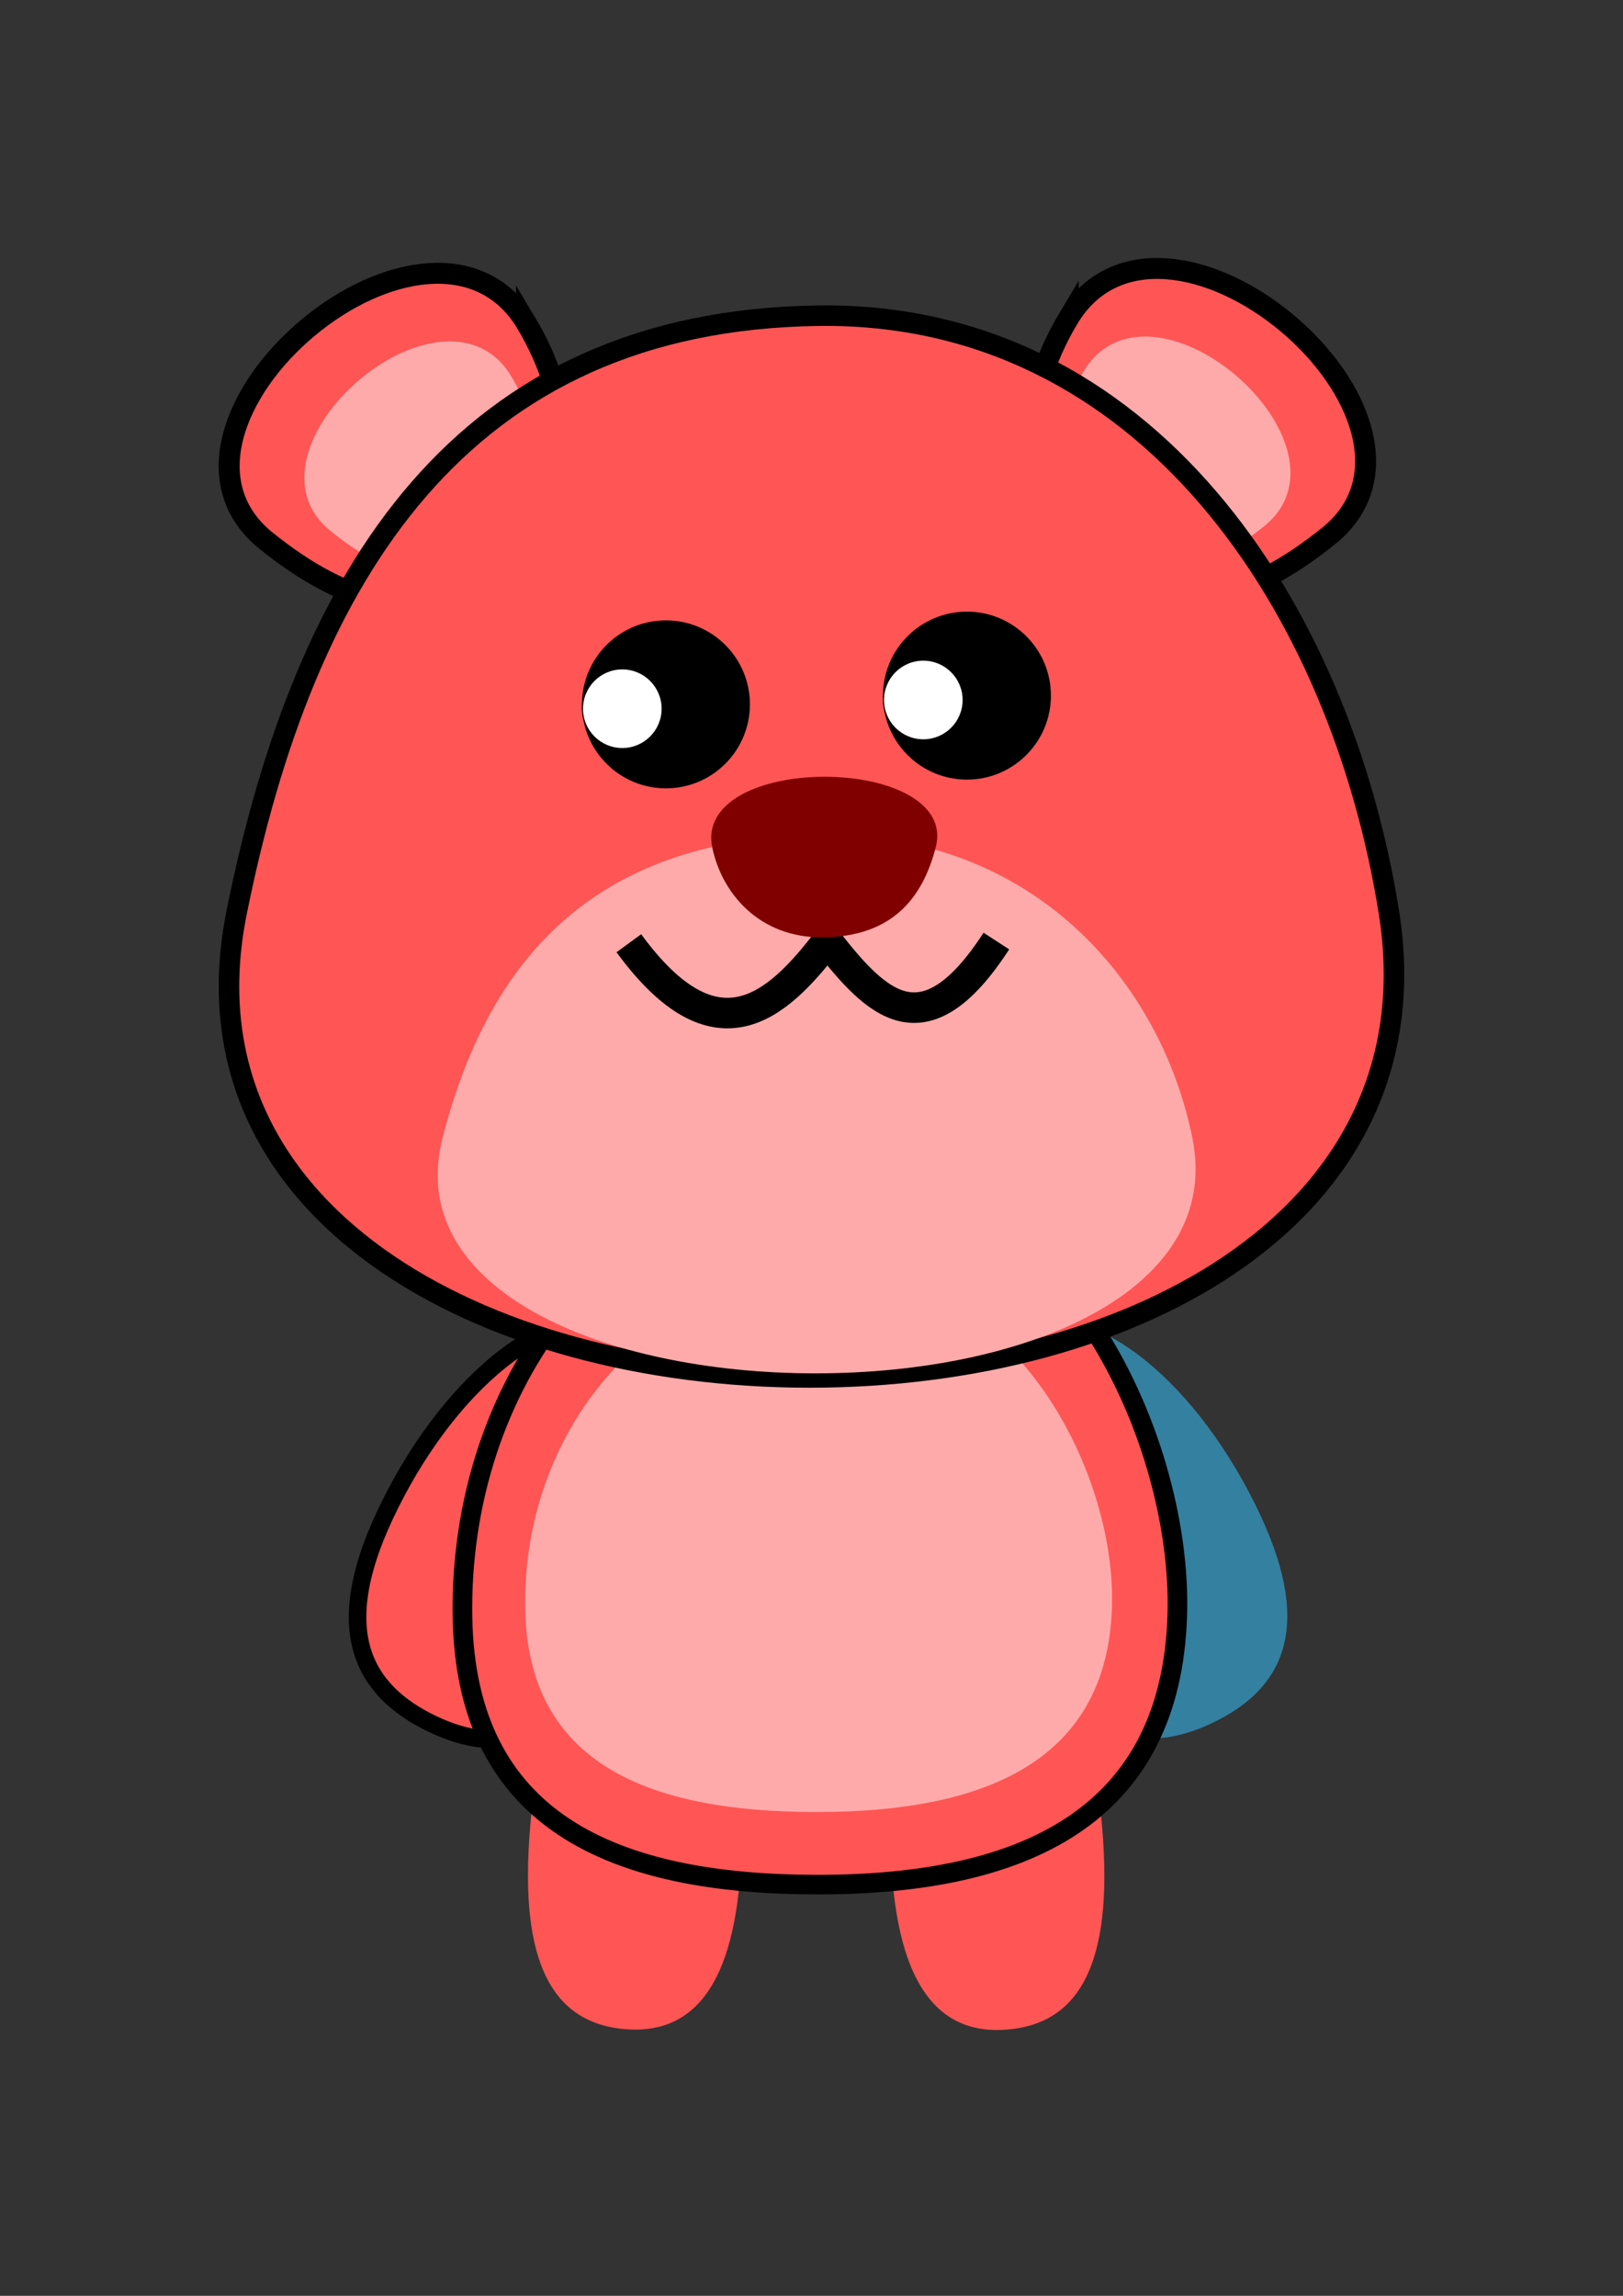<?xml version="1.0" standalone="no"?>
<svg xmlns:xlink="http://www.w3.org/1999/xlink" xmlns:dc="http://purl.org/dc/elements/1.1/" xmlns:cc="http://creativecommons.org/ns#" xmlns:rdf="http://www.w3.org/1999/02/22-rdf-syntax-ns#" xmlns:svg="http://www.w3.org/2000/svg" xmlns="http://www.w3.org/2000/svg" xmlns:sodipodi="http://sodipodi.sourceforge.net/DTD/sodipodi-0.dtd" xmlns:inkscape="http://www.inkscape.org/namespaces/inkscape" width="210mm" height="297mm" viewBox="0 0 744.094 1052.362" id="svg2" version="1.1" inkscape:version="0.91 r13725" sodipodi:docname="圖畫.svg">
  <rect x="0" y="0" width="744.094" height="1052.362" fill="#333333" stroke="none"/>
  <defs id="defs4"/>
  <sodipodi:namedview id="base" pagecolor="#ffffff" bordercolor="#666666" borderopacity="1.0" inkscape:pageopacity="0.0" inkscape:pageshadow="2" inkscape:zoom="0.49887767" inkscape:cx="57.340832" inkscape:cy="526.1811" inkscape:document-units="px" inkscape:current-layer="layer1" showgrid="false" inkscape:window-width="1366" inkscape:window-height="706" inkscape:window-x="-8" inkscape:window-y="-8" inkscape:window-maximized="1"/>
  <g inkscape:label="Layer 1" inkscape:groupmode="layer" id="layer1">
    <g id="g4366" transform="translate(3.307,-15.499)">
      <path sodipodi:nodetypes="sssss" inkscape:connector-curvature="0" id="path3336-79-2-8-0" d="m 405.503,872.615 c 3.786,58.073 25.065,75.499 52.878,73.213 27.813,-2.286 46.939,-22.004 44.399,-80.369 -2.892,-66.444 -26.393,-122.067 -55.71,-122.742 -31.509,-0.726 -44.945,78.085 -41.567,129.899 z" style="fill:rgb(255, 85, 85)"/>
      <path sodipodi:nodetypes="sssss" inkscape:connector-curvature="0" id="path3336-79-2-8" d="m 336.246,872.424 c -3.786,58.073 -25.065,75.499 -52.878,73.213 -27.813,-2.286 -46.939,-22.004 -44.399,-80.369 2.892,-66.444 26.393,-122.067 55.71,-122.742 31.509,-0.726 44.945,78.085 41.567,129.899 z" style="fill:rgb(255, 85, 85)"/>
      <path sodipodi:nodetypes="sssss" inkscape:connector-curvature="0" id="path3336-79-2-9" d="m 463.808,762.301 c 25.951,51.898 57.227,58.046 88.816,42.919 31.588,-15.128 46.58,-42.301 21.975,-95.052 -28.012,-60.054 -76.046,-100.462 -110.486,-87.368 -37.015,14.074 -23.458,93.197 -0.305,139.501 z" style="fill:#3480a1"/>
      <path sodipodi:nodetypes="sssss" inkscape:connector-curvature="0" id="path3336-79-2" d="m 283.688,762.772 c -25.951,51.898 -57.227,58.046 -88.816,42.919 -31.588,-15.128 -46.58,-42.301 -21.975,-95.052 28.012,-60.054 76.046,-100.462 110.486,-87.368 37.015,14.074 23.458,93.197 0.305,139.501 z" style="fill:#ff5555;fill-opacity:1;fill-rule:evenodd;stroke:#000000;stroke-width:8.029;stroke-linecap:butt;stroke-linejoin:miter;stroke-miterlimit:4;stroke-dasharray:none;stroke-opacity:1"/>
      <path sodipodi:nodetypes="sssss" inkscape:connector-curvature="0" id="path3336-79" d="m 536.454,755.444 c -2.647,93.294 -71.043,123.933 -164.787,123.933 -93.744,0 -161.35,-28.997 -162.937,-122.594 -1.806,-106.553 67.435,-198.52 165.712,-203.45 105.626,-5.298 164.373,118.872 162.011,202.11 z" style="fill:#ff5555;fill-opacity:1;fill-rule:evenodd;stroke:#000000;stroke-width:8.982;stroke-linecap:butt;stroke-linejoin:miter;stroke-miterlimit:4;stroke-dasharray:none;stroke-opacity:1"/>
      <path sodipodi:nodetypes="sssss" inkscape:connector-curvature="0" id="path3336-79-7" d="m 506.498,752.08 c -2.173,70.781 -58.319,94.027 -135.272,94.027 -76.953,0 -132.45,-21.999 -133.753,-93.01 -1.483,-80.841 55.357,-150.615 136.031,-154.355 86.707,-4.02 134.932,90.187 132.993,153.338 z" style="fill:#ffaaaa;fill-opacity:1;fill-rule:evenodd;stroke:none;stroke-width:4.8;stroke-linecap:butt;stroke-linejoin:miter;stroke-miterlimit:4;stroke-dasharray:none;stroke-opacity:1"/>
      <path sodipodi:nodetypes="sssss" inkscape:connector-curvature="0" id="path3336-1-0" d="m 486.456,161.544 c 21.023,-35.201 66.297,-26.312 100.184,1.971 33.886,28.283 51.231,71.888 19.185,97.658 -36.267,29.165 -74.481,41.983 -111.963,11.463 -34.18,-27.831 -28.832,-75.215 -7.406,-111.092 z" style="fill:#ff5555;fill-opacity:1;fill-rule:evenodd;stroke:#000000;stroke-width:9.603;stroke-linecap:butt;stroke-linejoin:miter;stroke-miterlimit:4;stroke-dasharray:none;stroke-opacity:1"/>
      <path sodipodi:nodetypes="sssss" inkscape:connector-curvature="0" id="path3336-1-7-5" d="m 493.288,186.032 c 14.656,-24.899 46.218,-18.611 69.841,1.394 23.623,20.005 35.715,50.847 13.375,69.075 -25.283,20.629 -51.923,29.695 -78.053,8.108 -23.828,-19.685 -20.1,-53.201 -5.163,-78.577 z" style="fill:#ffaaaa;fill-opacity:1;fill-rule:evenodd;stroke:none;stroke-width:5.811;stroke-linecap:butt;stroke-linejoin:miter;stroke-miterlimit:4;stroke-dasharray:none;stroke-opacity:1"/>
      <path sodipodi:nodetypes="sssss" inkscape:connector-curvature="0" id="path3336-1" d="m 238.081,163.764 c -21.023,-35.201 -66.297,-26.312 -100.184,1.971 -33.886,28.283 -51.231,71.888 -19.185,97.658 36.267,29.165 74.481,41.983 111.963,11.463 34.18,-27.831 28.832,-75.215 7.406,-111.092 z" style="fill:#ff5555;fill-opacity:1;fill-rule:evenodd;stroke:#000000;stroke-width:9.603;stroke-linecap:butt;stroke-linejoin:miter;stroke-miterlimit:4;stroke-dasharray:none;stroke-opacity:1"/>
      <path sodipodi:nodetypes="sssss" inkscape:connector-curvature="0" id="path3336-1-7" d="m 231.249,188.252 c -14.656,-24.899 -46.218,-18.611 -69.841,1.394 -23.623,20.005 -35.715,50.847 -13.375,69.075 25.283,20.629 51.923,29.695 78.053,8.108 23.828,-19.685 20.1,-53.201 5.163,-78.577 z" style="fill:#ffaaaa;fill-opacity:1;fill-rule:evenodd;stroke:none;stroke-width:5.811;stroke-linecap:butt;stroke-linejoin:miter;stroke-miterlimit:4;stroke-dasharray:none;stroke-opacity:1"/>
      <path sodipodi:nodetypes="sssss" inkscape:connector-curvature="0" id="path3336" d="m 633.499,433.908 c 21.803,137.61 -115.667,212.999 -265.654,212.999 -149.987,0 -290.182,-75.991 -262.693,-212.999 31.11,-155.055 102.893,-271.702 267.135,-273.695 149.77,-1.818 238.992,133.444 261.213,273.695 z" style="fill:#ff5555;fill-opacity:1;fill-rule:evenodd;stroke:#000000;stroke-width:9.4;stroke-linecap:butt;stroke-linejoin:miter;stroke-miterlimit:4;stroke-dasharray:none;stroke-opacity:1"/>
      <path sodipodi:nodetypes="sssss" inkscape:connector-curvature="0" id="path3336-7" d="m 543.345,537.009 c 14.185,69.785 -75.253,108.016 -172.836,108.016 -97.582,0 -188.794,-38.537 -170.909,-108.016 20.24,-78.632 66.943,-137.786 173.799,-138.797 97.441,-0.922 155.489,67.672 169.946,138.797 z" style="fill:#ffaaaa;fill-opacity:1;fill-rule:evenodd;stroke:none;stroke-width:3.906;stroke-linecap:butt;stroke-linejoin:miter;stroke-miterlimit:4;stroke-dasharray:none;stroke-opacity:1"/>
      <circle r="38" cy="338.362" cx="302" id="path3356" style="fill:#000000;fill-opacity:1;fill-rule:evenodd;stroke:#000000;stroke-width:1px;stroke-linecap:butt;stroke-linejoin:miter;stroke-opacity:1"/>
      <circle r="18.26" cy="340.362" cx="282" id="path3356-9" style="fill:#ffffff;fill-opacity:1;fill-rule:evenodd;stroke:#000000;stroke-width:0.481px;stroke-linecap:butt;stroke-linejoin:miter;stroke-opacity:1"/>
      <circle r="38" cy="334.362" cx="440" id="path3356-7" style="fill:#000000;fill-opacity:1;fill-rule:evenodd;stroke:#000000;stroke-width:1px;stroke-linecap:butt;stroke-linejoin:miter;stroke-opacity:1"/>
      <circle r="18.26" cy="336.362" cx="420" id="path3356-9-9" style="fill:#ffffff;fill-opacity:1;fill-rule:evenodd;stroke:#000000;stroke-width:0.481px;stroke-linecap:butt;stroke-linejoin:miter;stroke-opacity:1"/>
      <path sodipodi:nodetypes="ccc" inkscape:connector-curvature="0" id="path4193" d="m 285,447.862 c 40.118,54.817 68.103,28.836 91,-1 22.467,28.543 44.188,51.304 77.5,0" style="fill:none;fill-rule:evenodd;stroke:#000000;stroke-width:14;stroke-linecap:butt;stroke-linejoin:miter;stroke-miterlimit:4;stroke-dasharray:none;stroke-opacity:1"/>
      <path sodipodi:nodetypes="sssss" inkscape:connector-curvature="0" id="path3336-7-3" d="m 323.208,403.772 c -4.231,-20.813 22.444,-32.216 51.549,-32.216 29.104,0 56.308,11.494 50.974,32.216 -6.037,23.452 -19.966,41.095 -51.836,41.396 -29.062,0.275 -46.375,-20.183 -50.687,-41.396 z" style="fill:#800000;fill-opacity:1;fill-rule:evenodd;stroke:none;stroke-width:3.906;stroke-linecap:butt;stroke-linejoin:miter;stroke-miterlimit:4;stroke-dasharray:none;stroke-opacity:1"/>
    </g>
  </g>
</svg>